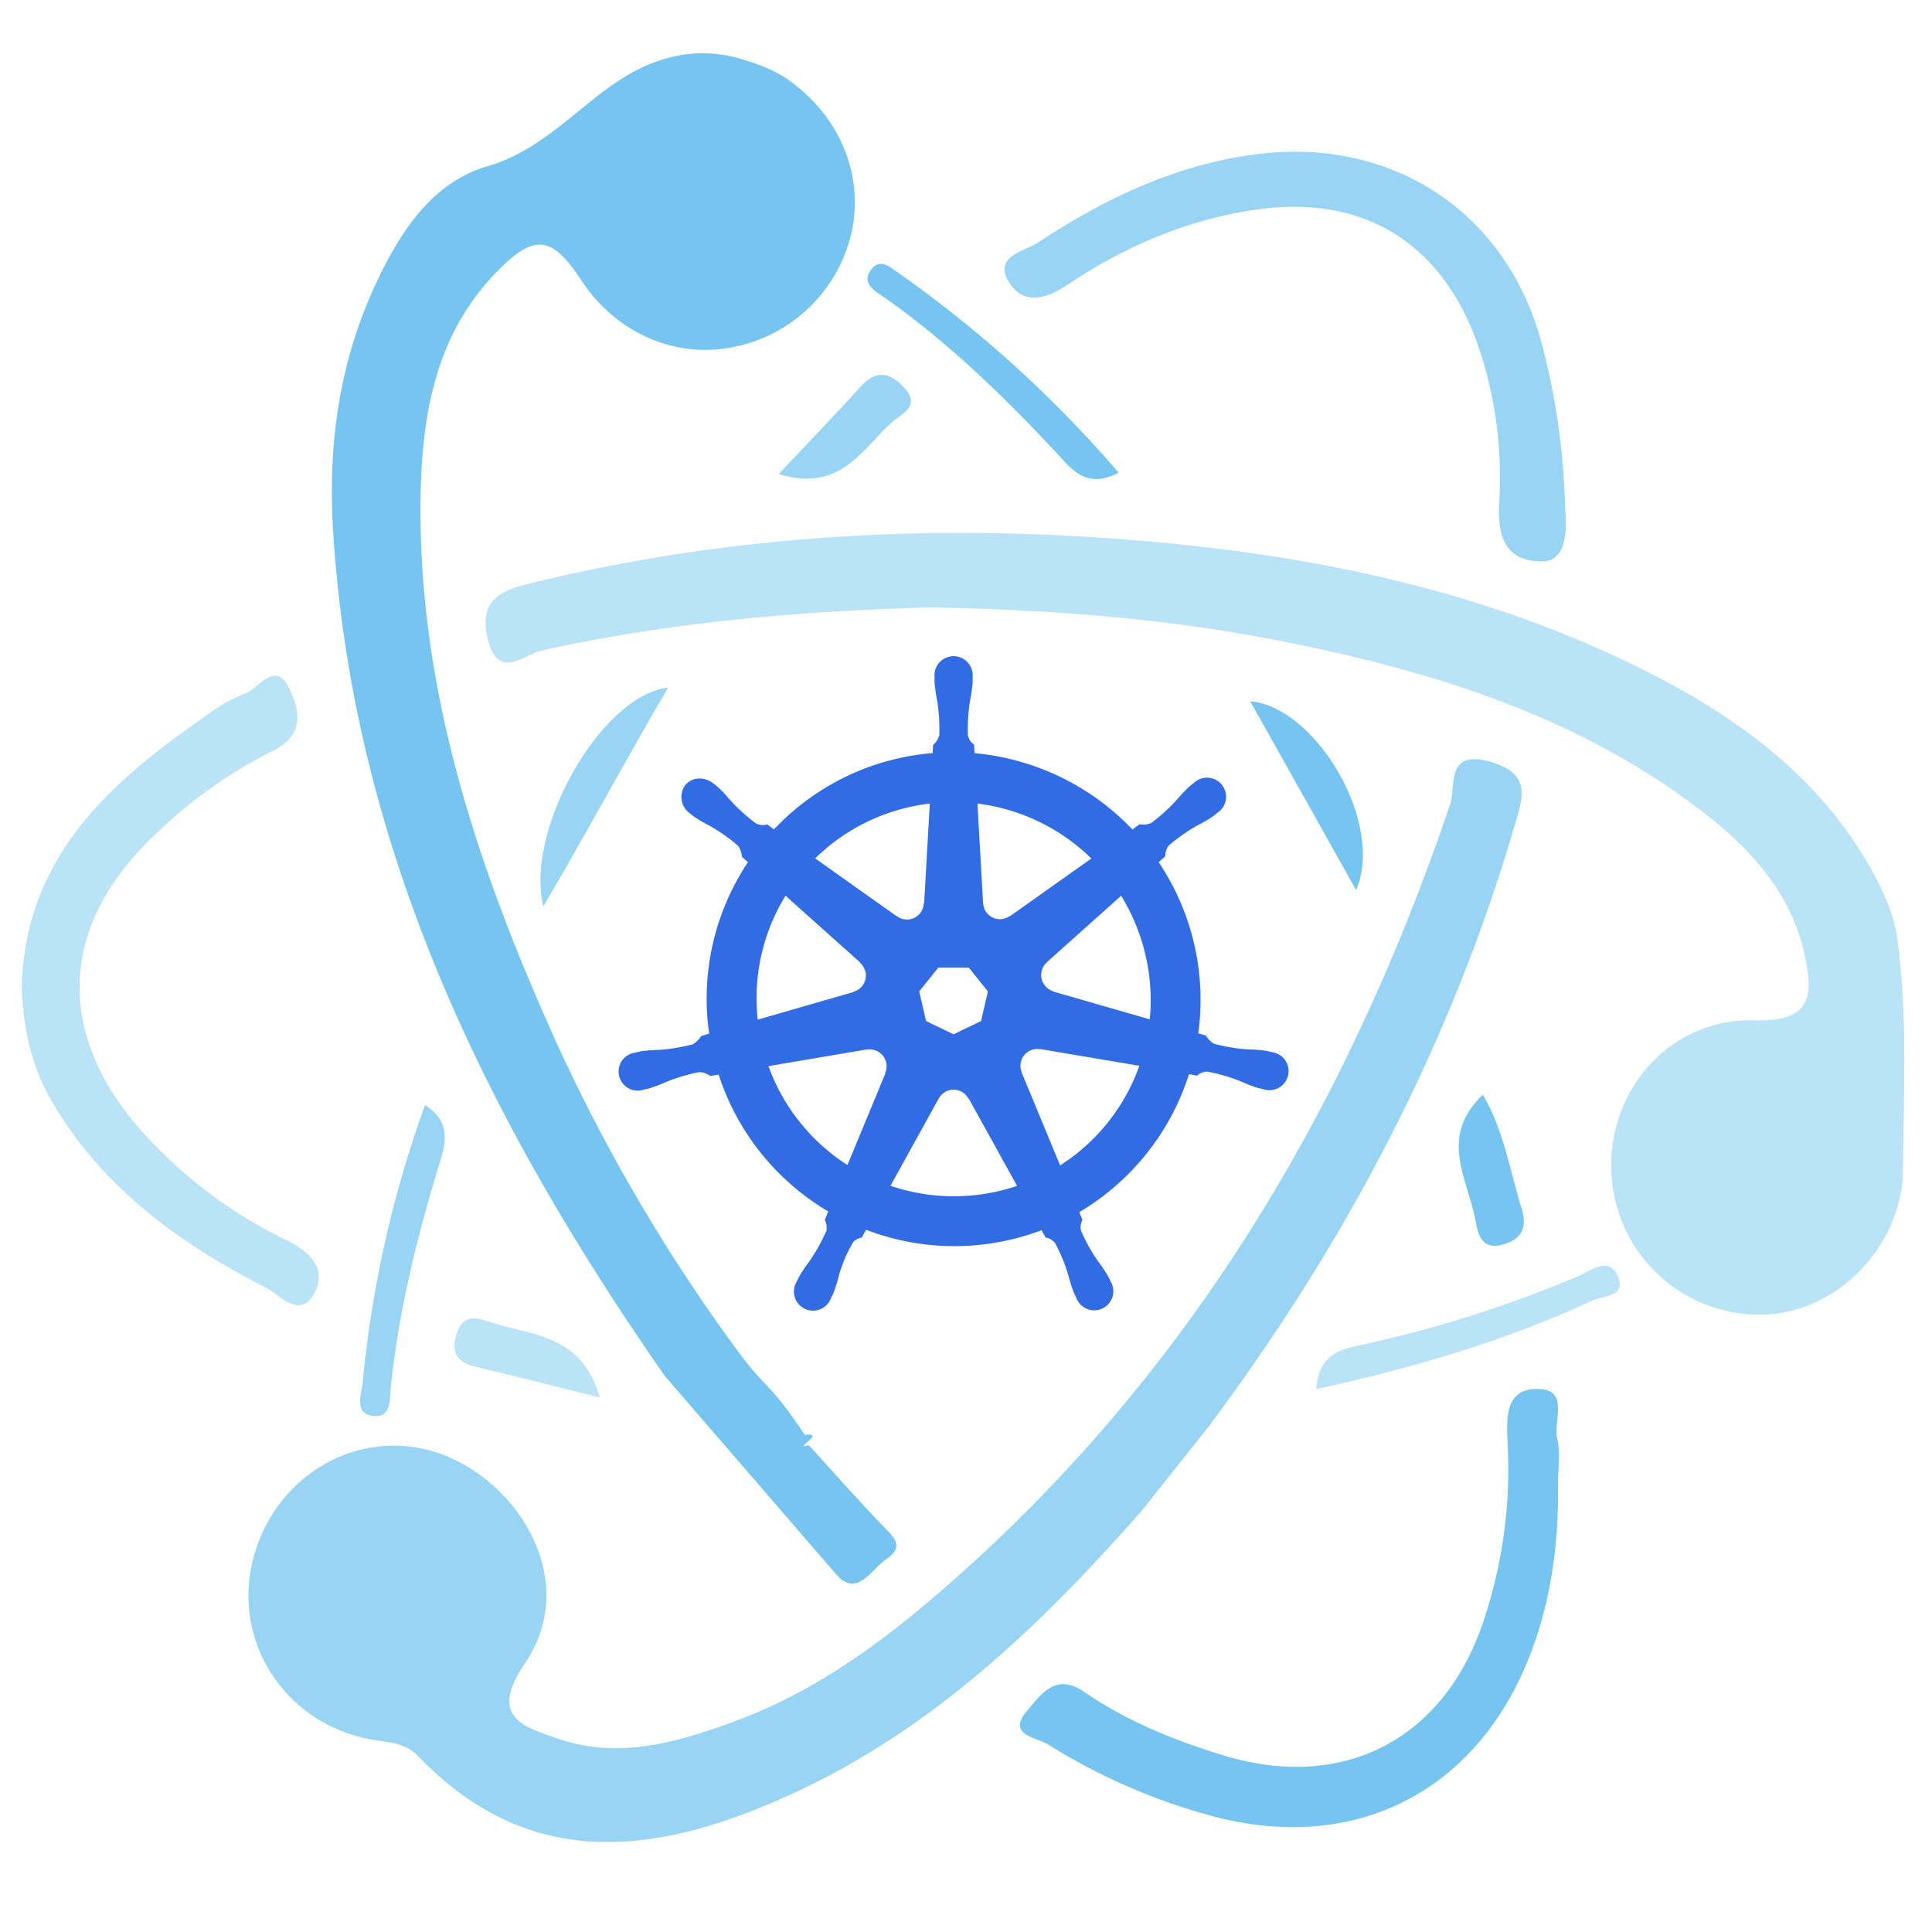<svg id="Layer_1" data-name="Layer 1" xmlns="http://www.w3.org/2000/svg" viewBox="0 0 360 360"><defs><style>.cls-1{fill:#75c5f0;}.cls-2{opacity:0.49;}.cls-3{opacity:0.75;}.cls-4{fill:#326ce5;}</style></defs><title>kubeadm-icon-color</title><path class="cls-1" d="M123.921,256.443c-33.241-47.673-58.266-98.569-61.868-157.806-.938-15.43,1.069-30.552,7.551-44.821,4.54-9.995,10.58-19.725,21.206-22.829,13.209-3.858,20.09-15.925,32.261-19.759a24.585,24.585,0,0,1,15.768,0,30.964,30.964,0,0,1,7.075,2.991c9.954,6.488,14.946,17.368,12.926,28.305a28.087,28.087,0,0,1-22.001,22.097C125.987,66.952,114.797,62.094,108.333,52.247c-5.532-8.428-8.794-8.882-16.118-1.228-11.37,11.882-13.71,27.109-13.855,42.563-.313,33.395,9.517,64.558,22.691,94.758a324.059,324.059,0,0,0,36.632,63.691c5.119,6.902,5.669,5.426,12.267,15.324,4.232-.455-2.525,2.859.751,1.936,4.329,4.746,8.775,9.748,13.375,14.605,1.982,2.093,4.885,4.1,1.058,6.634-2.789,1.846-5.523,7.534-9.551,2.558"/><g class="cls-2"><path class="cls-1" d="M173.288,113.182c-23.838.658-48.272,2.692-72.38,8.043-3.187.707-8.166,5.732-10.038-2.206-1.529-6.485,1.522-8.737,7.317-10.168,38.106-9.408,76.74-11.395,115.658-7.984,31.378,2.75,61.988,9.12,90.571,23.049,17.531,8.544,33.211,19.351,43.433,36.638,2.752,4.654,5.075,9.509,5.757,14.83,1.869,14.593,1.132,27.484.953,44.09-1.034,13.717-13.04,25.794-27.243,25.5a27.694,27.694,0,0,1-27.096-27.551c-.123-14.969,11.367-27.78,26.821-27.297,11.151.349,10.718-5.43,9.167-12.428-2.604-11.755-10.561-20.09-19.757-27.054-22.992-17.413-49.819-25.654-77.604-31.166C217.486,115.24,195.82,113.587,173.288,113.182Z"/></g><g class="cls-3"><path class="cls-1" d="M212.815,281.418c-18.7,21.283-38.991,40.779-65.039,52.75-24.296,11.167-48.566,15.262-69.813-6.905-2.541-2.651-5.586-2.56-8.707-3.12-16.3-2.928-26.288-18.57-21.958-34.179,4.393-15.832,20.917-24.883,36.085-18.562,13.862,5.777,24.554,23.617,14.436,38.511-6.823,10.044-.442,11.837,6.412,14.149,11.151,3.761,21.844.618,32.274-3.166,13.549-4.915,25.327-12.991,36.224-22.201,47.215-39.904,77.798-90.747,97.473-148.76,1.137-3.351-.934-10.388,7.498-7.991,7.979,2.268,5.962,6.989,4.383,12.359-11.985,40.753-31.549,77.634-56.902,111.541"/></g><g class="cls-2"><path class="cls-1" d="M4.054,183.248c.943-23.835,16.532-37.553,34.223-49.792a30.861,30.861,0,0,1,7.361-4.239c2.654-.89,5.674-6.467,8.346-.75,1.912,4.091,2.821,8.51-3.225,11.48a88.962,88.962,0,0,0-22.43,16.113c-17.011,16.427-18.017,35.964-2.58,53.973a86.954,86.954,0,0,0,27.828,21.147c4.583,2.272,7.348,5.556,4.923,9.924-2.654,4.782-6.439.114-8.91-1.149-16.008-8.177-30.329-18.454-39.739-34.396C5.743,198.6,4.174,191.107,4.054,183.248Z"/></g><g class="cls-3"><path class="cls-1" d="M291.633,94.623c.033,1.509,1.246,10-4.334,9.975-6.75-.03-8.27-4.47-7.957-10.887a75.349,75.349,0,0,0-4.293-30.386c-6.976-18.585-21.47-27.068-40.995-24.265-12.93,1.857-24.598,6.923-35.3,14.106-4.332,2.908-8.46,3.438-10.889-.834-2.644-4.651,3.11-5.519,5.575-7.146,12.541-8.278,25.916-14.643,41.112-16.493,24.875-3.027,45.913,10.677,52.595,34.815A132.923,132.923,0,0,1,291.633,94.623Z"/></g><path class="cls-1" d="M290.302,276.59c.154,11.107-1.291,21.96-5.422,32.35-9.935,24.988-32.381,36.368-58.472,29.592a112.621,112.621,0,0,1-31.14-13.495c-2.083-1.293-7.81-1.739-3.861-6.284,2.449-2.818,5.191-7.233,10.599-3.505,7.946,5.478,16.855,9.072,26.072,11.864,22.045,6.677,40.672-2.765,48.181-24.538a89.348,89.348,0,0,0,4.665-33.572c-.224-4.782-.535-10.431,5.872-10.186,5.637.215,2.599,6.033,3.374,9.282C290.812,270.785,290.302,273.748,290.302,276.59Z"/><g class="cls-3"><path class="cls-1" d="M79.194,205.905c4.927,3.17,3.867,7.066,2.713,10.828-4.185,13.645-7.598,27.444-9.084,41.681-.235,2.25.205,5.908-3.394,5.409-3.496-.484-2.074-4.001-1.859-6.137A210.834,210.834,0,0,1,79.194,205.905Z"/></g><path class="cls-1" d="M208.436,88.07c-4.599,2.426-7.388.844-10.007-1.994C188.076,74.854,177.228,64.17,164.68,55.346c-1.639-1.152-4.137-2.446-2.489-4.92,1.712-2.57,3.77-.582,5.399.552A223.988,223.988,0,0,1,208.436,88.07Z"/><g class="cls-2"><path class="cls-1" d="M245.25,258.828c.558-6.682,4.61-7.361,8.434-8.23a225.707,225.707,0,0,0,40.618-12.9c2.245-.981,5.629-3.779,7.239.3,1.431,3.626-2.861,3.439-4.711,4.295C280.666,249.768,263.725,254.819,245.25,258.828Z"/></g><g class="cls-3"><path class="cls-1" d="M101.239,168.906c-3.483-14.325,10.809-39.364,23.25-40.781C117.449,140.042,108.882,155.967,101.239,168.906Z"/></g><path class="cls-1" d="M252.69,165.847c-6.934-12.364-13.293-23.703-19.726-35.174C245.142,131.678,258.094,153.366,252.69,165.847Z"/><g class="cls-3"><path class="cls-1" d="M145.099,88.326c5.639-5.988,10.54-11.025,15.239-16.243,2.813-3.124,5.266-2.828,7.99-.006,3.484,3.608-.461,5.082-2.173,6.632C160.633,83.708,156.601,91.828,145.099,88.326Z"/></g><path class="cls-1" d="M276.314,203.976c3.93,6.718,5.023,14.144,7.205,21.194.995,3.214.351,5.494-3.111,6.625-4.135,1.35-4.979-1.486-5.482-4.381C273.599,219.782,267.915,212.019,276.314,203.976Z"/><g class="cls-2"><path class="cls-1" d="M111.765,260.399c-8.384-2.085-15.817-3.998-23.285-5.764-3.573-.845-4.433-2.875-3.373-6.189,1.06-3.313,3.346-3.088,5.889-2.204C98.657,248.905,108.313,248.298,111.765,260.399Z"/></g><path class="cls-4" d="M237.022,196.056c-.302-.07-.734-.189-1.03-.243a29.923,29.923,0,0,0-3.397-.274,33.13,33.13,0,0,1-6.355-1.043,3.983,3.983,0,0,1-1.528-1.538l-1.431-.416a46.036,46.036,0,0,0-7.379-31.887c.366-.332,1.059-.946,1.255-1.127a2.802,2.802,0,0,1,.665-2.006,33.156,33.156,0,0,1,5.27-3.702,29.461,29.461,0,0,0,2.944-1.718c.228-.17.541-.438.78-.63a3.561,3.561,0,1,0-4.412-5.541c-.242.191-.571.441-.786.627a29.386,29.386,0,0,0-2.341,2.477,33.188,33.188,0,0,1-4.777,4.322,3.937,3.937,0,0,1-2.149.233l-1.348.963A46.432,46.432,0,0,0,181.593,140.343c-.033-.471-.073-1.324-.086-1.582a2.807,2.807,0,0,1-1.156-1.771,33.188,33.188,0,0,1,.401-6.427,29.477,29.477,0,0,0,.483-3.368c.011-.285-.006-.7-.006-1.008a3.561,3.561,0,1,0-7.086.003c0,.034.008.065.008.099-.003.294-.018.65-.008.907a29.78,29.78,0,0,0,.484,3.371,33.139,33.139,0,0,1,.395,6.426,3.862,3.862,0,0,1-1.15,1.832l-.084,1.499a46.217,46.217,0,0,0-6.405.985,45.576,45.576,0,0,0-23.148,13.225q-.646-.446-1.281-.908a2.798,2.798,0,0,1-2.104-.204,33.062,33.062,0,0,1-4.777-4.316,29.598,29.598,0,0,0-2.331-2.477c-.216-.185-.546-.437-.787-.629a4.223,4.223,0,0,0-2.47-.932,3.413,3.413,0,0,0-2.823,1.25,3.755,3.755,0,0,0,.871,5.223l.055.039c.232.19.517.432.732.589a29.598,29.598,0,0,0,2.937,1.719,33.049,33.049,0,0,1,5.269,3.704,3.937,3.937,0,0,1,.713,2.043l1.134,1.014A45.848,45.848,0,0,0,132.142,192.612l-1.483.432a4.898,4.898,0,0,1-1.523,1.534,33.067,33.067,0,0,1-6.351,1.047,29.603,29.603,0,0,0-3.399.274c-.272.05-.65.146-.946.22l-.031.007-.05.015a3.556,3.556,0,1,0,1.574,6.904l.053-.008c.024-.005.044-.017.067-.021.292-.066.66-.137.917-.207a29.876,29.876,0,0,0,3.178-1.218,33.183,33.183,0,0,1,6.177-1.818,3.929,3.929,0,0,1,2.037.719l1.545-.264A46.107,46.107,0,0,0,154.339,225.737l-.646,1.545a3.516,3.516,0,0,1,.316,2.004,34.61,34.61,0,0,1-3.207,5.762,29.536,29.536,0,0,0-1.9,2.831c-.141.267-.32.676-.455.955a3.558,3.558,0,1,0,6.398,3.036l.006-.007v-.008c.134-.277.325-.641.438-.9a29.3,29.3,0,0,0,1.023-3.247,24.78,24.78,0,0,1,2.743-6.365,2.88,2.88,0,0,1,1.527-.745l.803-1.452a45.851,45.851,0,0,0,32.695.083c.225.401.645,1.169.756,1.363a2.8,2.8,0,0,1,1.809,1.1,32.997,32.997,0,0,1,2.433,5.957,29.614,29.614,0,0,0,1.028,3.247c.115.262.302.63.438.908a3.559,3.559,0,1,0,6.405-3.028c-.135-.28-.322-.688-.462-.954a29.433,29.433,0,0,0-1.9-2.824,33.053,33.053,0,0,1-3.141-5.625,2.782,2.782,0,0,1,.272-2.09,12.188,12.188,0,0,1-.59-1.43,46.105,46.105,0,0,0,20.423-25.693c.458.073,1.257.212,1.516.265a2.801,2.801,0,0,1,1.981-.736,33.141,33.141,0,0,1,6.179,1.818,29.496,29.496,0,0,0,3.18,1.227c.256.067.621.131.915.196.024.007.046.018.07.024l.05.008a3.556,3.556,0,1,0,1.577-6.904ZM203.358,159.968l-15.142,10.735-.053-.024a3.125,3.125,0,0,1-4.964-2.383l-.017-.008L182.13,149.731A36.812,36.812,0,0,1,203.357,159.968Zm-28.525,20.339h5.699l3.543,4.429-1.27,5.525-5.118,2.462-5.133-2.468-1.273-5.526Zm-5.361-29.926a37.501,37.501,0,0,1,3.78-.65l-1.054,18.584-.077.037a3.123,3.123,0,0,1-4.956,2.394l-.029.017-15.24-10.806A36.49,36.49,0,0,1,169.472,150.381Zm-23.103,16.522,13.914,12.444-.015.076a3.123,3.123,0,0,1-1.227,5.368l-.014.06-17.835,5.147a36.48,36.48,0,0,1,5.178-23.095Zm18.629,33.06-7.086,17.122a36.683,36.683,0,0,1-14.721-18.425l18.287-3.105.031.04a3.069,3.069,0,0,1,.613-.055,3.123,3.123,0,0,1,2.824,4.353Zm20.917,22.02a36.633,36.633,0,0,1-19.993-1.028l8.994-16.263h.015a3.127,3.127,0,0,1,5.505-.005h.067l9.016,16.29q-1.755.586-3.604,1.007Zm11.62-4.829L190.376,199.856l.022-.031a3.127,3.127,0,0,1,1.514-4.049,3.094,3.094,0,0,1,1.196-.311,3.013,3.013,0,0,1,.718.053l.031-.039,18.45,3.118a36.543,36.543,0,0,1-14.771,18.557Zm16.709-27.216-17.925-5.163-.017-.076a3.127,3.127,0,0,1-1.226-5.369l-.007-.036,13.837-12.383a37.172,37.172,0,0,1,5.337,23.027Z"/></svg>